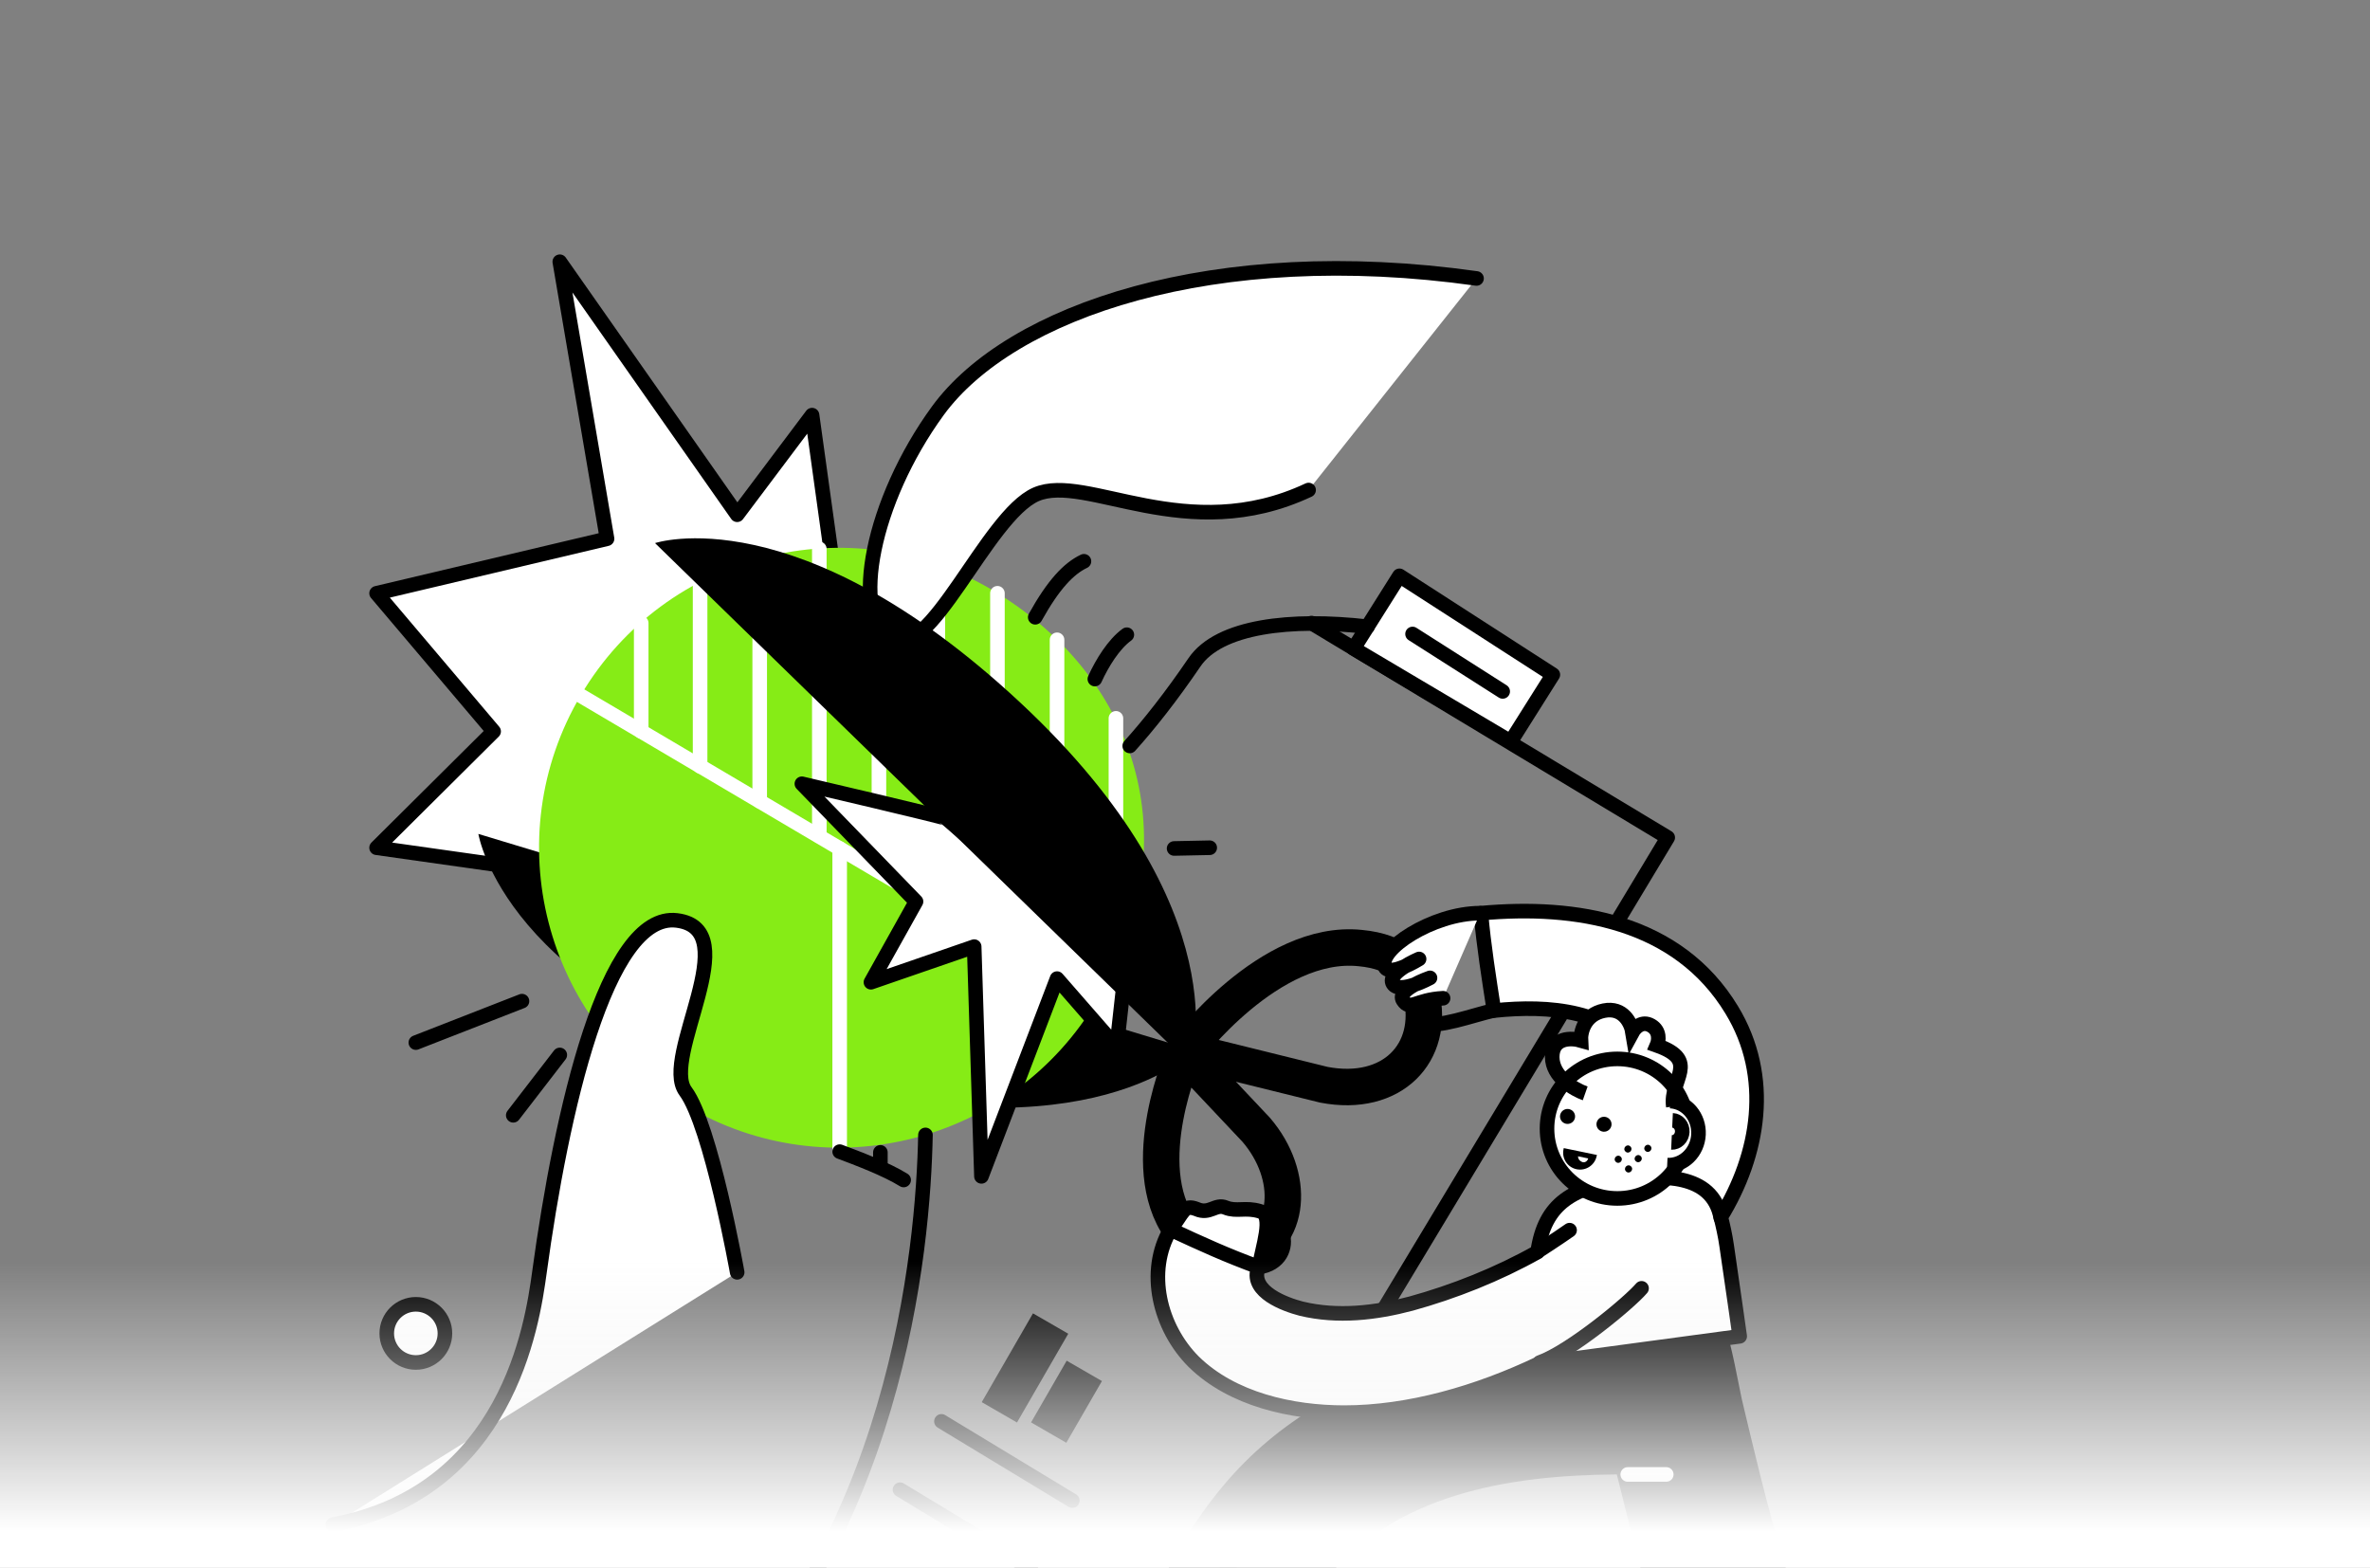 <svg width="325" height="215" viewBox="0 0 325 215" fill="none" xmlns="http://www.w3.org/2000/svg">
<rect x="0" y="0" width="325" height="215" fill="#808080" stroke="none"/>
<path d="M179.846 85.442L228.696 114.854L142.262 258.421L99.494 232.699" stroke="black" stroke-width="2" stroke-miterlimit="10" stroke-linecap="round" stroke-linejoin="round"/>
<path d="M129.103 194.913L147.047 205.78" stroke="black" stroke-width="2" stroke-miterlimit="10" stroke-linecap="round" stroke-linejoin="round"/>
<path d="M123.42 204.284L141.365 215.151" stroke="black" stroke-width="2" stroke-miterlimit="10" stroke-linecap="round" stroke-linejoin="round"/>
<path d="M146.49 182.894L141.655 180.103L134.627 192.276L139.462 195.068L146.49 182.894Z" fill="black"/>
<path d="M151.11 189.385L146.275 186.594L141.39 195.055L146.225 197.847L151.11 189.385Z" fill="black"/>
<path d="M207.162 101.693L185.628 88.932L191.909 78.962L212.944 92.521L207.162 101.693Z" fill="white" stroke="black" stroke-width="2" stroke-miterlimit="10" stroke-linecap="round" stroke-linejoin="round"/>
<path d="M193.704 86.938L206.066 94.814" stroke="black" stroke-width="2" stroke-miterlimit="10" stroke-linecap="round" stroke-linejoin="round"/>
<path d="M114.747 81.355L111.357 56.928L101.089 70.587L76.764 35.892L83.244 73.877L51.641 81.355L67.692 100.298L51.641 116.25L83.344 120.736L114.747 81.355Z" fill="white" stroke="black" stroke-width="2" stroke-miterlimit="10" stroke-linecap="round" stroke-linejoin="round"/>
<path d="M163.796 144.066L65.598 114.355C65.598 114.355 69.187 136.588 109.363 147.755C149.54 158.921 163.796 144.066 163.796 144.066Z" fill="black"/>
<path d="M150.437 137.187C138.873 156.728 113.65 163.209 94.111 151.644C74.571 140.079 68.091 114.855 79.655 95.314C91.219 75.772 116.442 69.292 135.982 80.857C155.522 92.422 163.597 114.954 150.437 137.187Z" fill="#86EC16"/>
<path d="M79.655 95.413L150.437 137.187" stroke="white" stroke-width="2" stroke-miterlimit="10" stroke-linecap="round" stroke-linejoin="round"/>
<path d="M115.146 157.427V116.351" stroke="white" stroke-width="2" stroke-miterlimit="10" stroke-linecap="round" stroke-linejoin="round"/>
<path d="M87.93 100.299V85.443" stroke="white" stroke-width="2" stroke-miterlimit="10" stroke-linecap="round" stroke-linejoin="round"/>
<path d="M96.005 105.083V79.859" stroke="white" stroke-width="2" stroke-miterlimit="10" stroke-linecap="round" stroke-linejoin="round"/>
<path d="M104.179 109.87V76.67" stroke="white" stroke-width="2" stroke-miterlimit="10" stroke-linecap="round" stroke-linejoin="round"/>
<path d="M112.354 114.655V75.273" stroke="white" stroke-width="2" stroke-miterlimit="10" stroke-linecap="round" stroke-linejoin="round"/>
<path d="M120.529 117.647V75.474" stroke="white" stroke-width="2" stroke-miterlimit="10" stroke-linecap="round" stroke-linejoin="round"/>
<path d="M128.604 119.541V77.468" stroke="white" stroke-width="2" stroke-miterlimit="10" stroke-linecap="round" stroke-linejoin="round"/>
<path d="M136.779 121.534V81.356" stroke="white" stroke-width="2" stroke-miterlimit="10" stroke-linecap="round" stroke-linejoin="round"/>
<path d="M144.954 134.097V87.736" stroke="white" stroke-width="2" stroke-miterlimit="10" stroke-linecap="round" stroke-linejoin="round"/>
<path d="M153.029 126.121V98.504" stroke="white" stroke-width="2" stroke-miterlimit="10" stroke-linecap="round" stroke-linejoin="round"/>
<path d="M101.089 174.474C101.089 174.474 97.5 154.335 94.01 149.649C90.521 144.963 102.484 127.416 92.814 126.219C83.144 125.023 76.963 152.54 73.972 174.474C72.975 181.752 69.586 204.583 45.659 209.07" fill="white"/>
<path d="M101.089 174.474C101.089 174.474 97.5 154.335 94.01 149.649C90.521 144.963 102.484 127.416 92.814 126.219C83.144 125.023 76.963 152.54 73.972 174.474C72.975 181.752 69.586 204.583 45.659 209.07" stroke="black" stroke-width="2" stroke-miterlimit="10" stroke-linecap="round" stroke-linejoin="round"/>
<path d="M126.909 155.631C126.61 171.084 123.021 212.36 93.911 238.083" stroke="black" stroke-width="2" stroke-miterlimit="10" stroke-linecap="round" stroke-linejoin="round"/>
<path d="M120.728 158.023V159.918" stroke="black" stroke-width="2" stroke-miterlimit="10" stroke-linecap="round" stroke-linejoin="round"/>
<path d="M123.919 161.812C121.526 160.317 117.538 158.821 115.146 157.924" stroke="black" stroke-width="2" stroke-miterlimit="10" stroke-linecap="round" stroke-linejoin="round"/>
<path d="M142.96 123.628L129.801 112.262C129.601 112.063 109.962 107.477 109.962 107.477L125.614 123.628L119.433 134.695L133.589 129.809L134.586 161.314L144.954 134.196L153.129 143.568L154.126 134.595L142.96 123.628Z" fill="white" stroke="black" stroke-width="2" stroke-miterlimit="10" stroke-linecap="round" stroke-linejoin="round"/>
<path d="M141.963 84.645C144.455 80.158 146.549 77.965 148.642 76.968" stroke="black" stroke-width="2" stroke-miterlimit="10" stroke-linecap="round" stroke-linejoin="round"/>
<path d="M150.138 93.119C151.135 90.925 152.73 88.333 154.524 87.037" stroke="black" stroke-width="2" stroke-miterlimit="10" stroke-linecap="round" stroke-linejoin="round"/>
<path d="M187.523 85.941C177.055 84.745 167.185 85.841 163.796 90.826C160.605 95.512 157.615 99.301 154.923 102.292" stroke="black" stroke-width="2" stroke-miterlimit="10" stroke-linecap="round" stroke-linejoin="round"/>
<path d="M202.477 38.185C166.488 33.1 138.574 42.671 128.604 56.33C119.532 68.793 116.641 84.246 122.025 87.636C127.508 91.026 135.284 70.787 142.063 67.796C148.942 64.805 162.699 75.074 179.448 67.198" fill="white"/>
<path d="M202.477 38.185C166.488 33.1 138.574 42.671 128.604 56.33C119.532 68.793 116.641 84.246 122.025 87.636C127.508 91.026 135.284 70.787 142.063 67.796C148.942 64.805 162.699 75.074 179.448 67.198" stroke="black" stroke-width="2" stroke-miterlimit="10" stroke-linecap="round" stroke-linejoin="round"/>
<path d="M162.6 144.066L181.541 148.752C190.913 150.546 196.794 144.365 194.9 136.289C194.103 132.999 191.81 130.507 186.526 130.008C174.064 128.712 162.6 144.066 162.6 144.066Z" stroke="black" stroke-width="5" stroke-miterlimit="10" stroke-linecap="round" stroke-linejoin="round"/>
<path d="M162.401 144.465L172.27 154.933C177.654 161.214 177.155 169.888 170.276 172.082C168.083 172.78 164.594 172.181 161.902 168.492C155.621 159.719 162.401 144.465 162.401 144.465Z" stroke="black" stroke-width="5" stroke-miterlimit="10" stroke-linecap="round" stroke-linejoin="round"/>
<path d="M89.824 74.476L163.298 146.06C163.298 146.06 170.376 124.724 139.87 96.31C109.364 67.896 89.824 74.476 89.824 74.476Z" fill="black"/>
<path d="M161.005 116.35L165.89 116.25" stroke="black" stroke-width="2" stroke-miterlimit="10" stroke-linecap="round" stroke-linejoin="round"/>
<path d="M71.58 137.287L57.025 142.97" stroke="black" stroke-width="2" stroke-miterlimit="10" stroke-linecap="round" stroke-linejoin="round"/>
<path d="M70.384 152.939L76.764 144.664" stroke="black" stroke-width="2" stroke-miterlimit="10" stroke-linecap="round" stroke-linejoin="round"/>
<path d="M57.025 186.837C59.227 186.837 61.013 185.052 61.013 182.849C61.013 180.647 59.227 178.861 57.025 178.861C54.822 178.861 53.037 180.647 53.037 182.849C53.037 185.052 54.822 186.837 57.025 186.837Z" fill="white" stroke="black" stroke-width="2" stroke-miterlimit="10" stroke-linecap="round" stroke-linejoin="round"/>
<path d="M167.784 203.687C182.838 185.741 207.163 182.451 229.195 183.248C233.382 183.448 235.276 179.559 236.672 182.55C237.27 183.448 238.566 190.626 238.865 191.922C245.146 218.243 253.321 254.135 283.229 262.011C280.836 268.093 279.74 273.775 277.048 279.558C236.373 265.5 229.494 233.297 221.718 202.191C206.764 202.291 191.013 204.883 181.342 217.146C169.579 231.902 169.479 252.24 169.479 270.286H150.438C150.438 246.857 152.132 222.43 167.784 203.687Z" fill="black"/>
<path d="M223.213 202.191H228.497" stroke="white" stroke-width="2" stroke-miterlimit="10" stroke-linecap="round" stroke-linejoin="round"/>
<path d="M172.569 173.777C175.56 173.378 176.457 170.985 175.859 169.19" stroke="black" stroke-width="2" stroke-miterlimit="10" stroke-linecap="round" stroke-linejoin="round"/>
<path d="M160.506 168.592C162.3 166.299 162.3 165.103 164.095 165.801C165.889 166.598 166.687 165.003 168.083 165.601C169.578 166.2 170.774 165.502 172.768 166.1C174.762 166.598 173.067 171.085 172.668 173.777" fill="white"/>
<path d="M160.506 168.592C162.3 166.299 162.3 165.103 164.095 165.801C165.889 166.598 166.687 165.003 168.083 165.601C169.578 166.2 170.774 165.502 172.768 166.1C174.762 166.598 173.067 171.085 172.668 173.777" stroke="black" stroke-width="2" stroke-miterlimit="10" stroke-linecap="round" stroke-linejoin="round"/>
<path d="M235.974 166.897C241.257 158.323 243.052 147.655 237.469 138.483C230.092 126.319 216.135 124.026 203.075 125.223C203.474 129.709 204.172 134.096 204.869 138.582C212.446 137.785 220.92 138.483 225.506 144.963C229.294 150.347 227.001 156.728 223.313 161.613C215.636 162.81 211.848 164.903 210.851 171.683C205.368 174.773 199.287 177.166 193.504 178.761C188.619 180.058 183.435 180.656 178.451 179.459C176.158 178.861 171.572 177.166 172.469 174.076C172.469 173.976 172.569 173.876 172.668 173.776C168.282 172.181 164.793 170.586 160.506 168.592C157.116 174.375 159.01 182.052 163.696 186.737C168.98 191.922 177.155 193.716 184.333 193.716C193.205 193.716 202.576 191.025 211.15 186.937L238.566 183.248C238.566 183.248 237.668 176.867 236.771 170.785C236.572 169.39 236.273 168.094 235.974 166.897Z" fill="white" stroke="black" stroke-width="2" stroke-miterlimit="10" stroke-linecap="round" stroke-linejoin="round"/>
<path d="M211.15 186.837C215.337 185.342 223.412 178.662 225.107 176.668Z" fill="white"/>
<path d="M211.15 186.837C215.337 185.342 223.412 178.662 225.107 176.668" stroke="black" stroke-width="2" stroke-miterlimit="10" stroke-linecap="round" stroke-linejoin="round"/>
<path d="M210.751 171.683C213.244 170.088 215.238 168.692 215.238 168.692Z" fill="white"/>
<path d="M210.751 171.683C213.244 170.088 215.238 168.692 215.238 168.692" stroke="black" stroke-width="2" stroke-miterlimit="10" stroke-linecap="round" stroke-linejoin="round"/>
<path d="M223.213 161.613C227.599 161.313 234.777 160.715 235.974 166.996Z" fill="white"/>
<path d="M223.213 161.613C227.599 161.313 234.777 160.715 235.974 166.996" stroke="black" stroke-width="2" stroke-miterlimit="10" stroke-linecap="round" stroke-linejoin="round"/>
<path d="M204.77 138.582C202.078 139.18 196.994 141.075 195.199 140.277Z" fill="white"/>
<path d="M204.77 138.582C202.078 139.18 196.994 141.075 195.199 140.277" stroke="black" stroke-width="2" stroke-miterlimit="10" stroke-linecap="round" stroke-linejoin="round"/>
<path d="M202.975 125.223C196.396 125.223 188.819 130.307 189.916 132.6C190.614 133.996 194.601 131.504 194.601 131.504C194.601 131.504 190.115 133.398 191.012 134.894C191.91 136.389 196.097 134.096 196.097 134.096C196.097 134.096 191.411 135.691 192.408 137.187C193.405 138.682 194.103 137.087 197.891 136.888" fill="white"/>
<path d="M202.975 125.223C196.396 125.223 188.819 130.307 189.916 132.6C190.614 133.996 194.601 131.504 194.601 131.504C194.601 131.504 190.115 133.398 191.012 134.894C191.91 136.389 196.097 134.096 196.097 134.096C196.097 134.096 191.411 135.691 192.408 137.187C193.405 138.682 194.103 137.087 197.891 136.888" stroke="black" stroke-width="2" stroke-miterlimit="10" stroke-linecap="round" stroke-linejoin="round"/>
<path d="M212.857 144.945C212.857 147.667 215.872 149.406 217.38 149.935L229.465 151.72C228.929 147.972 233.215 145.473 227.211 143.357C227.474 142.753 227.683 141.361 226.425 140.636C225.166 139.91 224.196 140.938 223.869 141.543C223.672 140.333 222.61 138.05 219.936 138.594C217.262 139.139 216.725 141.543 216.79 142.677C215.479 142.299 212.857 142.223 212.857 144.945Z" fill="white"/>
<ellipse rx="9.643" ry="9.567" transform="matrix(-1 0 0 1 221.786 154.774)" fill="white" stroke="black" stroke-width="2" stroke-miterlimit="10" stroke-linecap="round" stroke-linejoin="round"/>
<ellipse rx="1.033" ry="1.028" transform="matrix(-0.896 -0.443 -0.449 0.894 219.959 154.168)" fill="black"/>
<ellipse rx="1.033" ry="1.028" transform="matrix(-0.896 -0.443 -0.449 0.894 214.959 153.097)" fill="black"/>
<path d="M218.984 158.379L214.439 157.44L214.406 157.598C214.142 158.852 214.946 160.079 216.201 160.338V160.338C217.456 160.597 218.687 159.791 218.951 158.536L218.984 158.379Z" fill="black"/>
<path d="M216.943 159.334C216.506 159.127 216.407 158.858 216.391 158.566L217.79 158.855C217.694 159.24 217.3 159.503 216.943 159.334Z" fill="white"/>
<ellipse rx="0.484" ry="0.484" transform="matrix(-0.684 0.73 0.73 0.684 225.971 157.472)" fill="black"/>
<ellipse rx="0.484" ry="0.484" transform="matrix(-0.684 0.73 0.73 0.684 224.648 158.883)" fill="black"/>
<ellipse rx="0.484" ry="0.484" transform="matrix(-0.684 0.73 0.73 0.684 223.236 157.561)" fill="black"/>
<ellipse rx="0.484" ry="0.484" transform="matrix(-0.684 0.73 0.73 0.684 223.325 160.295)" fill="black"/>
<ellipse rx="0.484" ry="0.484" transform="matrix(-0.684 0.73 0.73 0.684 221.912 158.972)" fill="black"/>
<path d="M232.914 155.573C232.798 157.999 230.876 159.88 228.621 159.775C226.367 159.669 226.787 150.884 229.042 150.989C231.297 151.095 233.03 153.147 232.914 155.573Z" fill="white"/>
<path d="M228.622 159.774C230.877 159.88 232.799 157.999 232.915 155.573C233.031 153.147 231.297 151.095 229.042 150.989" stroke="black" stroke-width="2"/>
<path d="M229.21 156.662C229.987 156.698 230.65 156.05 230.69 155.214C230.73 154.377 230.132 153.67 229.355 153.633" stroke="black" stroke-width="2"/>
<path d="M217.379 149.935C215.872 149.406 212.857 147.667 212.857 144.945C212.857 142.223 215.479 142.299 216.79 142.677C216.724 141.543 217.261 139.139 219.936 138.594C222.61 138.05 223.672 140.333 223.868 141.543C224.196 140.938 225.166 139.91 226.424 140.636C227.683 141.361 227.473 142.753 227.211 143.357C233.214 145.473 228.928 147.972 229.464 151.72" stroke="black" stroke-width="2"/>
<rect y="173" width="325" height="42" fill="url(#paint0_linear)"/>
<defs>
<linearGradient id="paint0_linear" x1="209.02" y1="210" x2="209.02" y2="173" gradientUnits="userSpaceOnUse">
<stop stop-color="white"/>
<stop offset="1" stop-color="#EEEEEE" stop-opacity="0"/>
</linearGradient>
</defs>
</svg>
